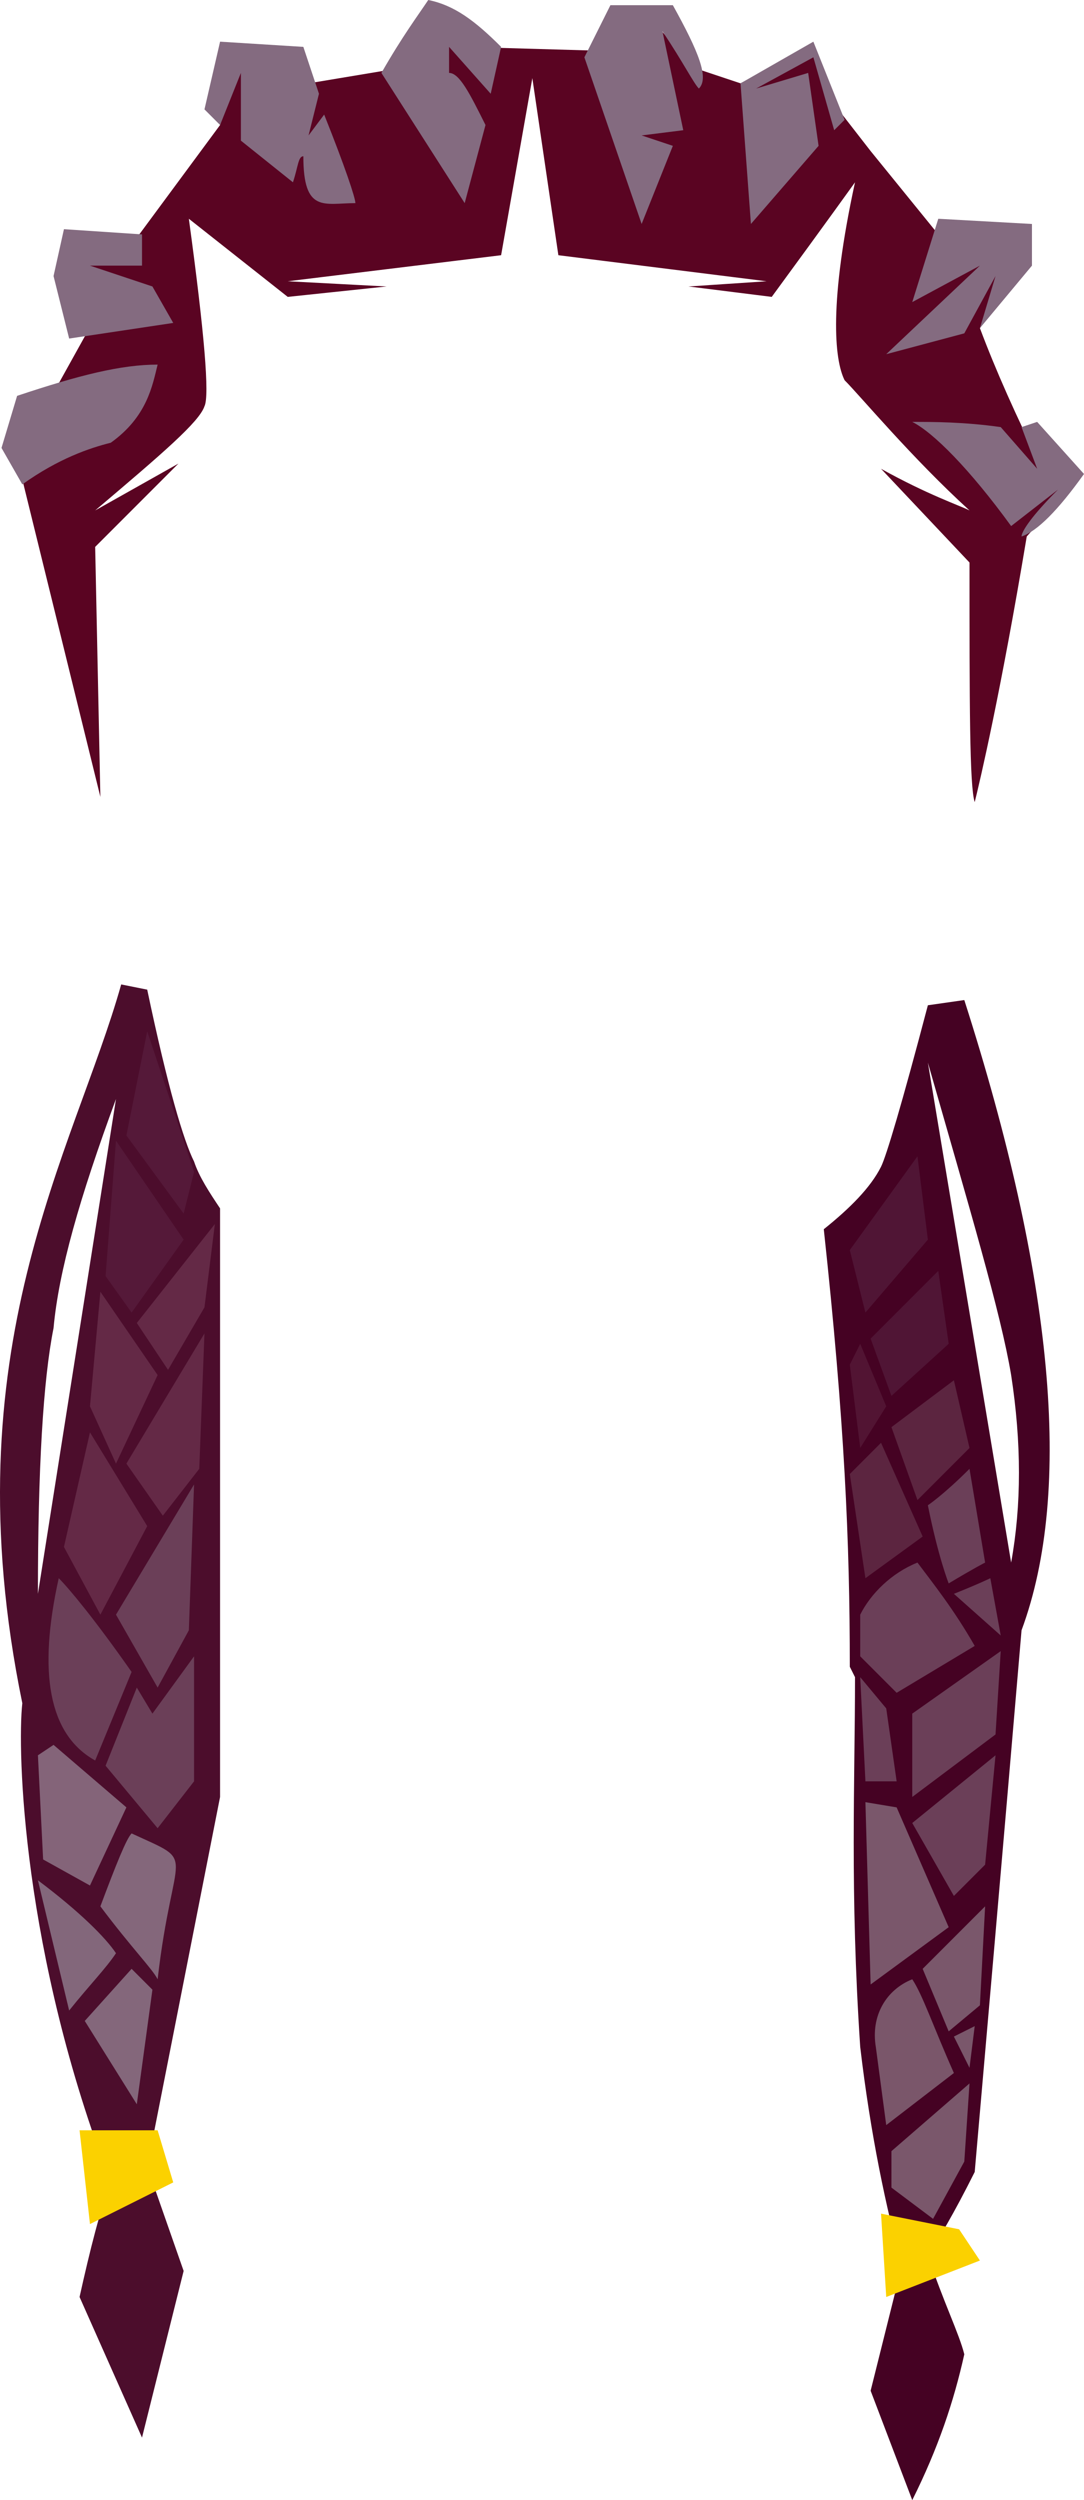 <?xml version="1.0" encoding="UTF-8" standalone="no"?>
<svg
   width="208.287"
   height="480"
   viewBox="0 0 208.287 480"
   version="1.1"
   id="svg54"
   sodipodi:docname="cb-layer-0704.svg"
   xmlns:inkscape="http://www.inkscape.org/namespaces/inkscape"
   xmlns:sodipodi="http://sodipodi.sourceforge.net/DTD/sodipodi-0.dtd"
   xmlns="http://www.w3.org/2000/svg"
   xmlns:svg="http://www.w3.org/2000/svg">
  <sodipodi:namedview
     id="namedview56"
     pagecolor="#ffffff"
     bordercolor="#666666"
     borderopacity="1.0"
     inkscape:pageshadow="2"
     inkscape:pageopacity="0.0"
     inkscape:pagecheckerboard="0" />
  <defs
     id="defs2" />
  <g
     transform="translate(-0.713)"
     id="id-63908">
    <g
       transform="translate(0,4)"
       id="id-63909">
      <path
         d="m 24,185 5,1 c 4,19 7,29 9,33 1,3 3,6 5,9 v 0 113 l -14,71 7,20 -8,32 -12,-27 c 2,-9 4,-17 6,-22 C 5,371 4,332 5,323 -9,255 15,217 24,185 Z m -1,22 c -7,19 -11,33 -12,44 -2,10 -3,27 -3,51 z"
         fill="#4c0d2c"
         id="id-63910" />
      <path
         d="m 186,188 c 17,53 21,94 11,121 -4,47 -7,81 -9,104 -4,8 -7,13 -9,16 3,9 6,15 7,19 -2,9 -5,18 -10,28 l -8,-21 6,-24 c -3,-11 -6,-25 -8,-42 -2,-30 -1,-51 -1,-71 l -1,-2 c 0,-24 -1,-47 -5,-84 5,-4 9,-8 11,-12 1,-2 4,-12 9,-31 z m -7,12 16,96 c 2,-11 2,-23 0,-36 -2,-12 -8,-32 -16,-60 z"
         fill="#450223"
         id="path5" />
      <path
         d="m 188,150 c -1,-3 -1,-19 -1,-46 L 170,86 c 9,5 15,7 17,8 -11,-10 -21,-22 -24,-25 -2,-4 -3,-15 2,-38 0,0 -5,7 -16,22 l -16,-2 15,-1 -40,-5 -5,-34 -6,34 -41,5 19,1 -19,2 -19,-15 c 3,22 4,34 3,36 -1,3 -8,9 -21,20 L 35,85 19,101 20,149 4,84 19,57 17,46 26,43 43,20 46,8 l 14,4 24,-4 1,-6 5,3 35,1 2,-5 7,8 9,3 14,-7 4,11 7,9 13,16 12,6 c -1,5 -2,9 -4,12 3,8 7,17 12,27 l 5,4 -8,9 c -5,30 -9,47 -10,51 z"
         fill="#5a0422"
         id="id-63912" />
    </g>
    <g
       transform="translate(1)"
       id="id-63913">
      <g
         transform="translate(7,198)"
         id="id-63914">
        <polygon
           points="22,184 19,206 9,190 18,180 "
           fill="#84677b"
           id="id-63915" />
        <path
           d="m 15,177 c -2,3 -5,6 -9,11 L 0,163 c 8,6 13,11 15,14 z"
           fill="#83677b"
           id="id-63916" />
        <path
           d="m 12,168 c 6,8 10,12 11,14 3,-26 8,-22 -5,-28 -1,1 -3,6 -6,14 z"
           fill="#84677b"
           id="id-63917" />
        <polygon
           points="17,149 10,164 1,159 0,139 3,137 "
           fill="#846479"
           id="id-63918" />
        <path
           d="m 4,105 c 2,2 7,8 14,18 l -7,17 C 2,135 0,123 4,105 Z"
           fill="#6b3f58"
           id="id-63919" />
        <polygon
           points="22,131 30,120 30,144 23,153 13,141 19,126 "
           fill="#6b3f58"
           id="id-63920" />
        <polygon
           points="23,126 29,115 30,87 15,112 "
           fill="#6b3f58"
           id="id-63921" />
        <polygon
           points="10,77 5,99 12,112 21,95 "
           fill="#642946"
           id="id-63922" />
        <polygon
           points="31,84 32,58 17,83 24,93 "
           fill="#642946"
           id="id-63923" />
        <polygon
           points="23,66 12,50 10,72 15,83 "
           fill="#642946"
           id="id-63924" />
        <polygon
           points="32,53 34,37 19,56 25,65 "
           fill="#642946"
           id="id-63925" />
        <polygon
           points="15,21 13,47 18,54 28,40 "
           fill="#551939"
           id="id-63926" />
        <polygon
           points="21,0 17,20 28,35 30,27 "
           fill="#551939"
           id="id-63927" />
      </g>
      <g
         transform="translate(163,221)"
         id="id-63928">
        <polygon
           points="22,194 16,205 8,199 8,192 23,179 "
           fill="#7a576b"
           id="id-63929" />
        <path
           d="m 12,159 c 2,3 4,9 8,18 L 7,187 5,172 c -1,-6 2,-11 7,-13 z"
           fill="#7a566a"
           id="id-63930" />
        <polygon
           points="23,176 24,168 20,170 "
           fill="#7a576b"
           id="id-63931" />
        <polygon
           points="19,169 25,164 26,145 14,157 "
           fill="#7a576b"
           id="id-63932" />
        <polygon
           points="19,149 4,160 3,125 9,126 "
           fill="#7a576b"
           id="id-63933" />
        <polygon
           points="26,137 20,143 12,129 28,116 "
           fill="#6b3f58"
           id="id-63934" />
        <polygon
           points="28,112 29,96 12,108 12,124 "
           fill="#6b3f58"
           id="id-63935" />
        <polygon
           points="9,121 3,121 2,101 7,107 "
           fill="#6b3f58"
           id="id-63936" />
        <path
           d="M 9,104 24,95 C 20,88 16,83 13,79 8,81 4,85 2,89 v 8 z"
           fill="#6b3f58"
           id="id-63937" />
        <path
           d="M 3,82 14,74 6,56 c -4,4 -6,6 -6,6 z"
           fill="#5c2540"
           id="id-63938" />
        <path
           d="m 20,85 c 5,-2 7,-3 7,-3 l 2,11 z"
           fill="#6b3f58"
           id="id-63939" />
        <path
           d="M 20,44 C 12,50 8,53 8,53 l 5,14 10,-10 z"
           fill="#5c2540"
           id="id-63940" />
        <polygon
           points="2,57 0,41 2,37 7,49 "
           fill="#521433"
           id="id-63941" />
        <polygon
           points="19,37 17,23 4,36 8,47 "
           fill="#501535"
           id="id-63942" />
        <polygon
           points="13,1 15,17 3,31 0,19 "
           fill="#501535"
           id="id-63943" />
        <path
           d="m 15,68 c 2,10 4,15 4,15 5,-3 7,-4 7,-4 L 23,61 c -5,5 -8,7 -8,7 z"
           fill="#6b3f58"
           id="id-63944" />
      </g>
      <g
         fill="#846b80"
         id="id-63945">
        <path
           d="m 30,70 c -1,4 -2,10 -9,15 -4,1 -10,3 -17,8 L 0,86 3,76 c 12,-4 20,-6 27,-6 z"
           id="id-63946" />
        <polygon
           points="13,65 33,62 29,55 17,51 27,51 27,45 12,44 10,53 "
           id="id-63947" />
        <path
           d="m 39,21 3,-13 16,1 3,9 -2,8 3,-4 c 4,10 6,16 6,17 -6,0 -10,2 -10,-9 -1,0 -1,2 -2,5 L 46,27 V 14 l -4,10 z"
           id="id-63948" />
        <path
           d="m 73,14 c 4,-7 7,-11 9,-14 5,1 9,4 14,9 l -2,9 -8,-9 c 0,2 0,3 0,5 2,0 4,4 7,10 l -4,15 z"
           id="id-63949" />
        <path
           d="m 117,1 -5,10 11,32 6,-15 -6,-2 8,-1 -4,-19 c 4,6 6,10 7,11 2,-2 0,-7 -5,-16 z"
           id="id-63950" />
        <polygon
           points="157,28 155,14 145,17 156,11 160,25 162,23 156,8 142,16 144,43 "
           id="id-63951" />
        <polygon
           points="170,68 185,64 191,53 188,63 198,51 198,43 180,42 175,58 188,51 "
           id="id-63952" />
        <path
           d="m 175,81 c 4,0 10,0 17,1 l 7,8 -3,-8 3,-1 9,10 c -5,7 -9,11 -12,12 0,-1 2,-4 7,-9 l -9,7 C 186,90 179,83 175,81 Z"
           id="id-63953" />
      </g>
    </g>
    <g
       transform="translate(15,408)"
       fill="#fbd100"
       id="id-63954">
      <polygon
         points="19,11 16,1 1,1 3,19 "
         id="id-63955" />
      <polygon
         points="174,26 170,20 155,17 156,33 "
         id="id-63956" />
    </g>
  </g>
</svg>

